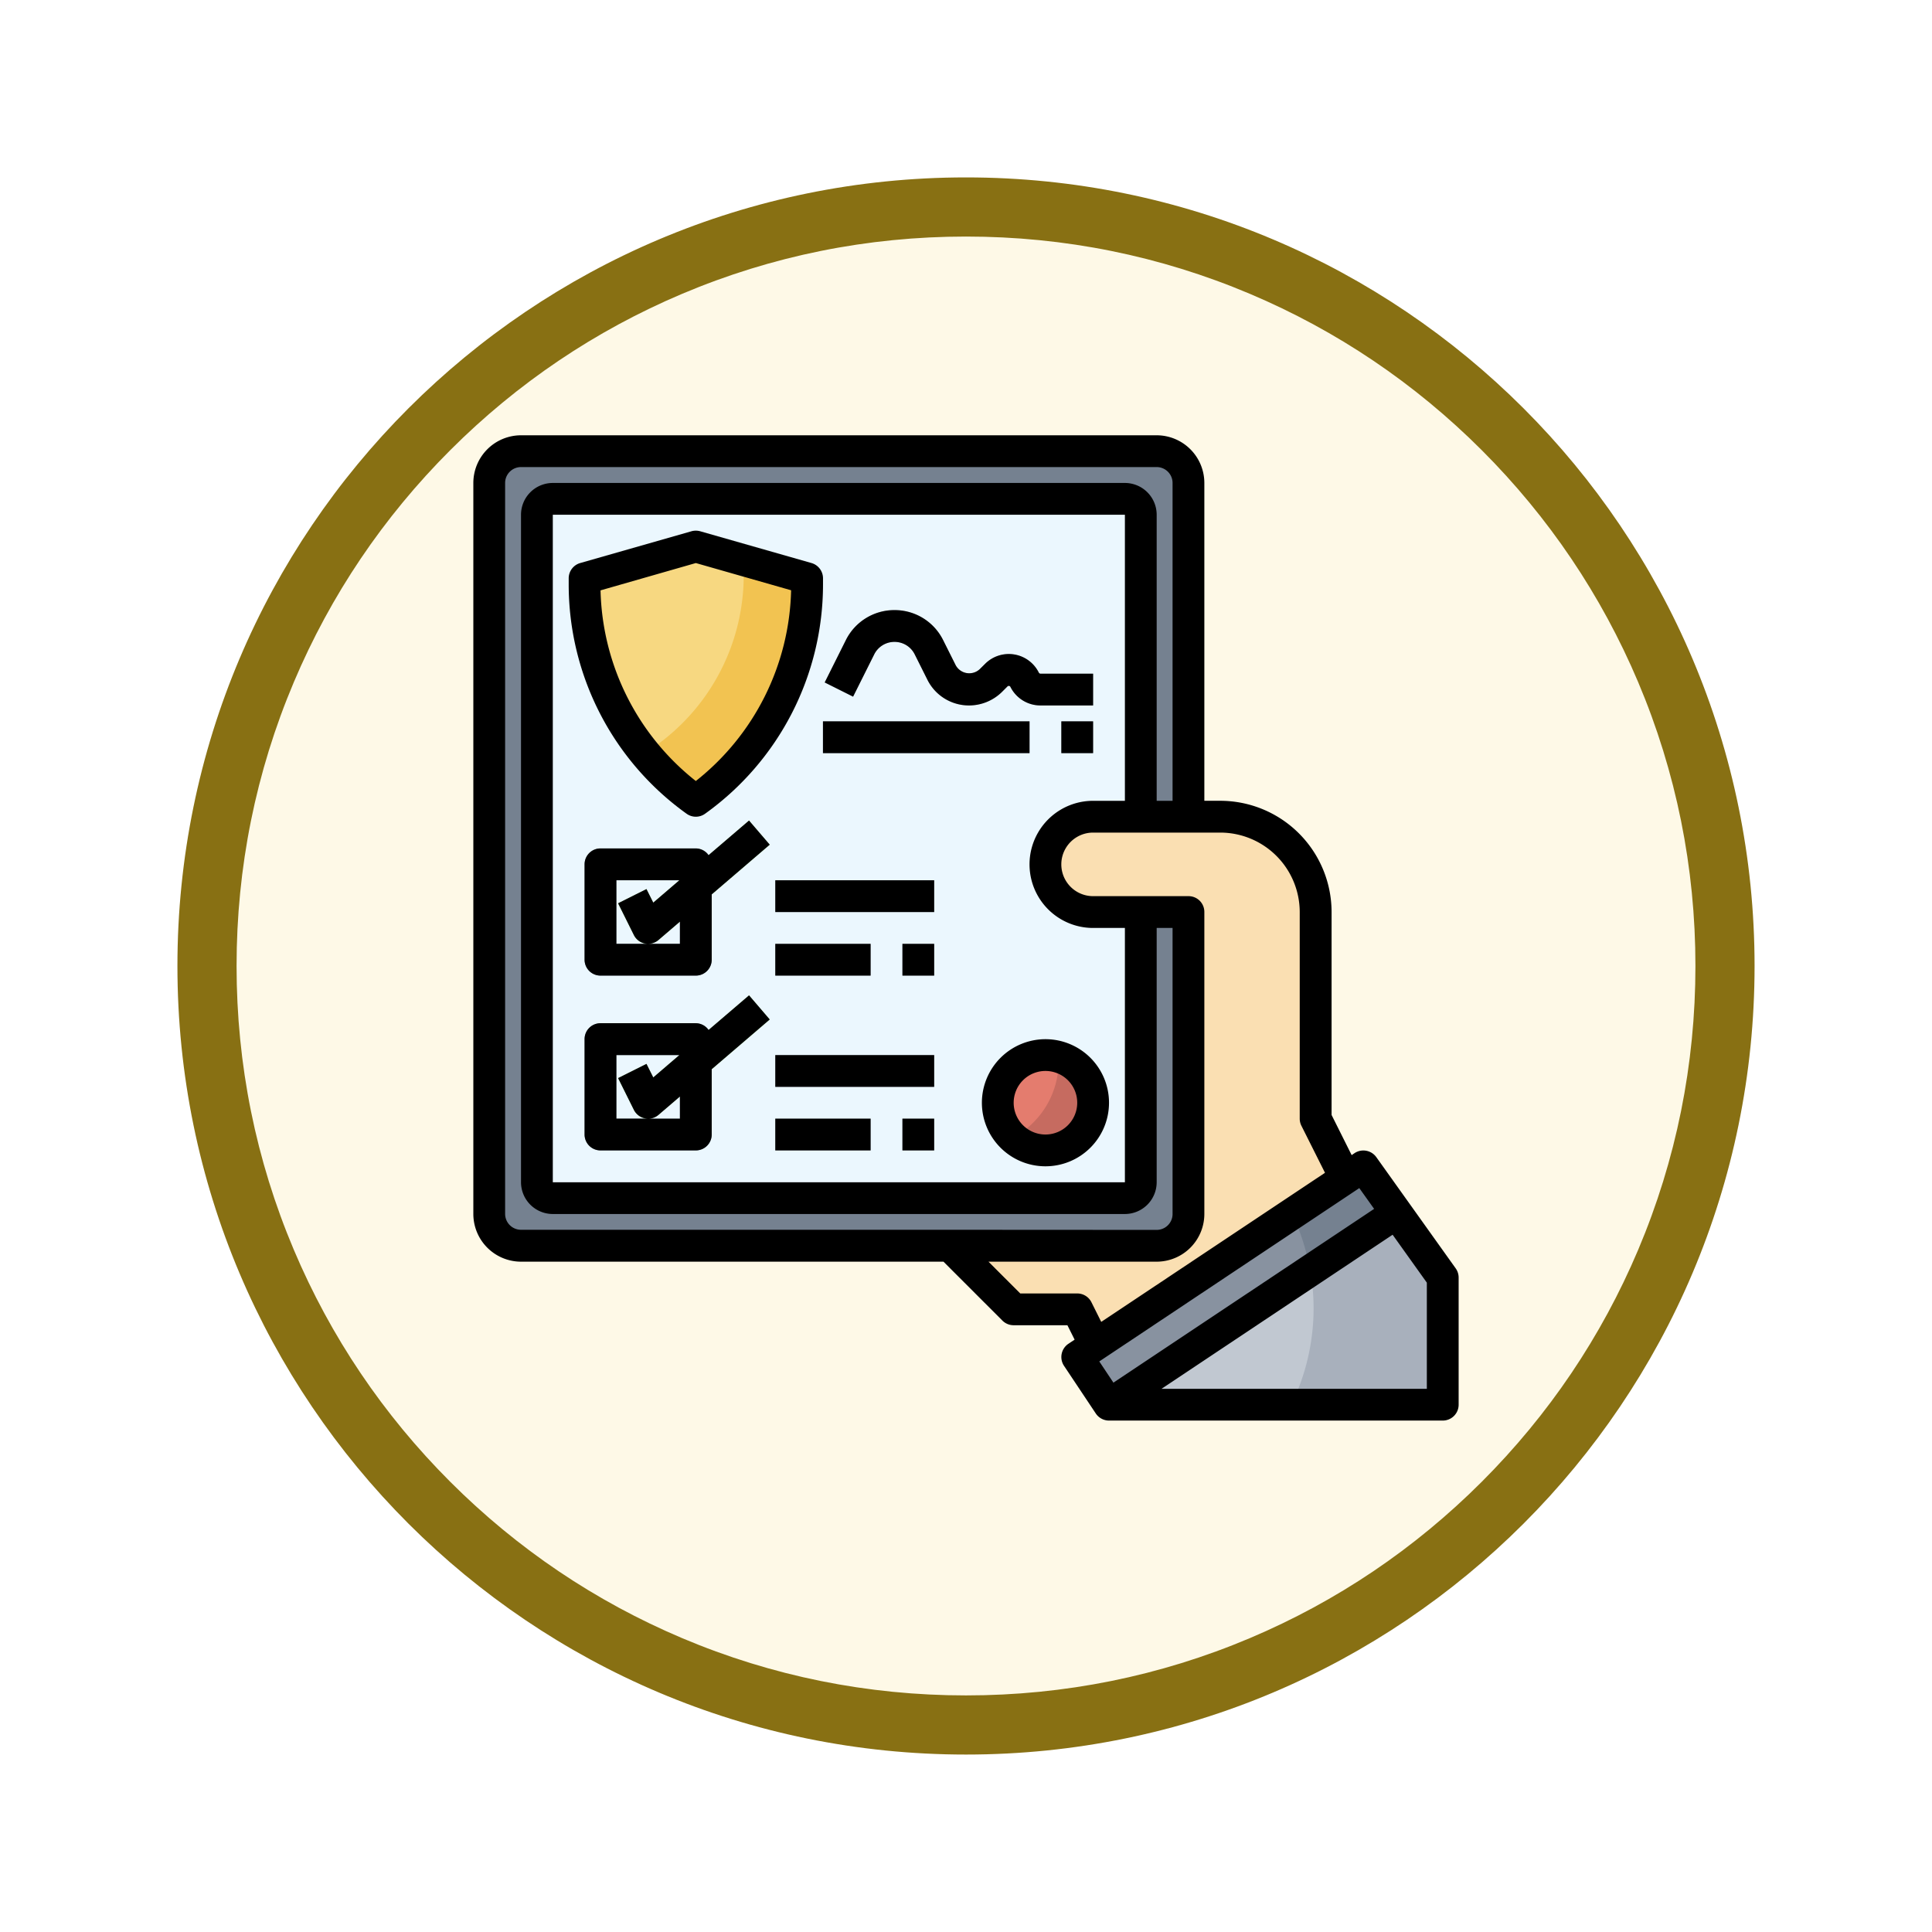 <svg xmlns="http://www.w3.org/2000/svg" xmlns:xlink="http://www.w3.org/1999/xlink" width="98" height="98" viewBox="0 0 98 98">
  <defs>
    <filter id="Trazado_904820" x="0" y="0" width="98" height="98" filterUnits="userSpaceOnUse">
      <feOffset dy="3" input="SourceAlpha"/>
      <feGaussianBlur stdDeviation="3" result="blur"/>
      <feFlood flood-opacity="0.161"/>
      <feComposite operator="in" in2="blur"/>
      <feComposite in="SourceGraphic"/>
    </filter>
  </defs>
  <g id="Grupo_1210669" data-name="Grupo 1210669" transform="translate(-611 -2583.93)">
    <g id="Grupo_1210393" data-name="Grupo 1210393" transform="translate(0 -9893.312)">
      <g id="Grupo_1210130" data-name="Grupo 1210130" transform="translate(411 11715.241)">
        <g id="Grupo_1202705" data-name="Grupo 1202705" transform="translate(209 768)">
          <g id="Grupo_1173585" data-name="Grupo 1173585" transform="translate(0 0)">
            <g id="Grupo_1173428" data-name="Grupo 1173428">
              <g id="Grupo_1171958" data-name="Grupo 1171958">
                <g id="Grupo_1167341" data-name="Grupo 1167341">
                  <g id="Grupo_1166792" data-name="Grupo 1166792">
                    <g transform="matrix(1, 0, 0, 1, -9, -6)" filter="url(#Trazado_904820)">
                      <g id="Trazado_904820-2" data-name="Trazado 904820" transform="translate(9 6)" fill="#fef9e7">
                        <path d="M 40 78.5 C 34.802 78.5 29.76 77.482 25.015 75.475 C 20.43 73.536 16.313 70.76 12.776 67.224 C 9.24 63.687 6.464 59.57 4.525 54.985 C 2.518 50.24 1.5 45.198 1.5 40 C 1.5 34.802 2.518 29.76 4.525 25.015 C 6.464 20.43 9.24 16.313 12.776 12.776 C 16.313 9.24 20.43 6.464 25.015 4.525 C 29.76 2.518 34.802 1.5 40 1.5 C 45.198 1.5 50.24 2.518 54.985 4.525 C 59.57 6.464 63.687 9.24 67.224 12.776 C 70.76 16.313 73.536 20.43 75.475 25.015 C 77.482 29.76 78.5 34.802 78.5 40 C 78.5 45.198 77.482 50.24 75.475 54.985 C 73.536 59.57 70.76 63.687 67.224 67.224 C 63.687 70.76 59.57 73.536 54.985 75.475 C 50.24 77.482 45.198 78.5 40 78.5 Z" stroke="none"/>
                        <path d="M 40 3 C 35.004 3 30.158 3.978 25.599 5.906 C 21.193 7.77 17.236 10.438 13.837 13.837 C 10.438 17.236 7.77 21.193 5.906 25.599 C 3.978 30.158 3 35.004 3 40 C 3 44.996 3.978 49.842 5.906 54.401 C 7.77 58.807 10.438 62.764 13.837 66.163 C 17.236 69.562 21.193 72.23 25.599 74.094 C 30.158 76.022 35.004 77 40 77 C 44.996 77 49.842 76.022 54.401 74.094 C 58.807 72.23 62.764 69.562 66.163 66.163 C 69.562 62.764 72.23 58.807 74.094 54.401 C 76.022 49.842 77 44.996 77 40 C 77 35.004 76.022 30.158 74.094 25.599 C 72.23 21.193 69.562 17.236 66.163 13.837 C 62.764 10.438 58.807 7.77 54.401 5.906 C 49.842 3.978 44.996 3 40 3 M 40 0 C 62.091 0 80 17.909 80 40 C 80 62.091 62.091 80 40 80 C 17.909 80 -7.62939453125e-06 62.091 -7.62939453125e-06 40 C -7.62939453125e-06 17.909 17.909 0 40 0 Z" stroke="none" fill="#887013"/>
                      </g>
                    </g>
                  </g>
                </g>
              </g>
            </g>
          </g>
        </g>
      </g>
    </g>
    <g id="checklist_2563777_1_" data-name="checklist_2563777 (1)" transform="translate(634.01 2605.01)">
      <path id="Trazado_1054323" data-name="Trazado 1054323" d="M40.612,59.092,39,56.673,53.51,47l4.031,5.643v6.449Z" transform="translate(-7.368 -8.919)" fill="#a8b0bc"/>
      <path id="Trazado_1054324" data-name="Trazado 1054324" d="M40.612,59.67h9.246a11.127,11.127,0,0,0,.044-9.685L39,57.252Z" transform="translate(-7.368 -9.498)" fill="#c1c8d1"/>
      <path id="Trazado_1054325" data-name="Trazado 1054325" d="M55.2,49.37,40.612,59.092,39,56.673,53.51,47Z" transform="translate(-7.368 -8.919)" fill="#758190"/>
      <path id="Trazado_1054326" data-name="Trazado 1054326" d="M37.469,3.612A1.612,1.612,0,0,0,35.857,2H3.612A1.612,1.612,0,0,0,2,3.612V40.693a1.612,1.612,0,0,0,1.612,1.612H35.857a1.612,1.612,0,0,0,1.612-1.612Z" transform="translate(-0.194 -0.194)" fill="#758190"/>
      <path id="Trazado_1054327" data-name="Trazado 1054327" d="M35.632,5.806A.806.806,0,0,0,34.826,5H5.806A.806.806,0,0,0,5,5.806V39.663a.806.806,0,0,0,.806.806h29.02a.806.806,0,0,0,.806-.806Z" transform="translate(-0.776 -0.776)" fill="#ebf7fe"/>
      <g id="Grupo_1210655" data-name="Grupo 1210655" transform="translate(6.643 21.958)">
        <path id="Trazado_1054328" data-name="Trazado 1054328" d="M13.642,33.448H8.806A.805.805,0,0,1,8,32.642V27.805A.805.805,0,0,1,8.806,27h4.836a.805.805,0,0,1,.806.806v4.837A.805.805,0,0,1,13.642,33.448Zm-4.03-1.612h3.224V28.611H9.612Z" transform="translate(-8 -26.999)" fill="#758190"/>
      </g>
      <g id="Grupo_1210656" data-name="Grupo 1210656" transform="translate(6.643 30.825)">
        <path id="Trazado_1054329" data-name="Trazado 1054329" d="M13.642,44.448H8.806A.805.805,0,0,1,8,43.642V38.805A.805.805,0,0,1,8.806,38h4.836a.805.805,0,0,1,.806.806v4.837A.805.805,0,0,1,13.642,44.448Zm-4.03-1.612h3.224V39.611H9.612Z" transform="translate(-8 -37.999)" fill="#758190"/>
      </g>
      <g id="Grupo_1210657" data-name="Grupo 1210657" transform="translate(8.34 20.541)">
        <path id="Trazado_1054330" data-name="Trazado 1054330" d="M11.633,31.5a.818.818,0,0,1-.16-.016.805.805,0,0,1-.561-.43l-.806-1.612,1.441-.721.345.688,4.858-4.164,1.05,1.224L12.158,31.3a.811.811,0,0,1-.525.194Z" transform="translate(-10.106 -25.241)" fill="#96cc7f"/>
      </g>
      <g id="Grupo_1210658" data-name="Grupo 1210658" transform="translate(8.34 29.408)">
        <path id="Trazado_1054331" data-name="Trazado 1054331" d="M11.633,42.5a.818.818,0,0,1-.16-.016.805.805,0,0,1-.561-.43l-.806-1.612,1.441-.721.345.688,4.858-4.164,1.05,1.224L12.158,42.3a.811.811,0,0,1-.525.194Z" transform="translate(-10.106 -36.241)" fill="#96cc7f"/>
      </g>
      <g id="Grupo_1210659" data-name="Grupo 1210659" transform="translate(16.316 23.571)">
        <path id="Trazado_1054332" data-name="Trazado 1054332" d="M20,29h8.06v1.612H20Z" transform="translate(-20 -29)" fill="#c1c8d1"/>
      </g>
      <g id="Grupo_1210660" data-name="Grupo 1210660" transform="translate(16.316 26.796)">
        <path id="Trazado_1054333" data-name="Trazado 1054333" d="M20,33h4.836v1.612H20Z" transform="translate(-20 -33)" fill="#c1c8d1"/>
      </g>
      <g id="Grupo_1210661" data-name="Grupo 1210661" transform="translate(22.765 26.796)">
        <path id="Trazado_1054334" data-name="Trazado 1054334" d="M28,33h1.611v1.612H28Z" transform="translate(-28 -33)" fill="#c1c8d1"/>
      </g>
      <g id="Grupo_1210662" data-name="Grupo 1210662" transform="translate(16.316 32.438)">
        <path id="Trazado_1054335" data-name="Trazado 1054335" d="M20,40h8.06v1.612H20Z" transform="translate(-20 -40)" fill="#c1c8d1"/>
      </g>
      <g id="Grupo_1210663" data-name="Grupo 1210663" transform="translate(16.316 35.663)">
        <path id="Trazado_1054336" data-name="Trazado 1054336" d="M20,44h4.837v1.612H20Z" transform="translate(-20 -44)" fill="#c1c8d1"/>
      </g>
      <g id="Grupo_1210664" data-name="Grupo 1210664" transform="translate(22.765 35.663)">
        <path id="Trazado_1054337" data-name="Trazado 1054337" d="M28,44h1.611v1.612H28Z" transform="translate(-28 -44)" fill="#c1c8d1"/>
      </g>
      <path id="Trazado_1054338" data-name="Trazado 1054338" d="M8,9.612v.321A13.475,13.475,0,0,0,13.643,20.9,13.475,13.475,0,0,0,19.286,9.933V9.612L13.643,8Z" transform="translate(-1.357 -1.357)" fill="#f2c351"/>
      <g id="Grupo_1210665" data-name="Grupo 1210665" transform="translate(18.819 9.867)">
        <path id="Trazado_1054339" data-name="Trazado 1054339" d="M36.723,16.836H34.054a1.7,1.7,0,0,1-1.525-.942.085.085,0,0,0-.068-.049.092.092,0,0,0-.081.026l-.272.272a2.386,2.386,0,0,1-1.675.693,2.353,2.353,0,0,1-2.118-1.309l-.64-1.279a1.14,1.14,0,0,0-1.026-.635h0a1.144,1.144,0,0,0-1.029.635l-1.072,2.143-1.441-.721,1.072-2.143A2.746,2.746,0,0,1,26.647,12h0a2.744,2.744,0,0,1,2.469,1.527l.64,1.279a.782.782,0,0,0,1.211.2l.272-.272a1.7,1.7,0,0,1,2.731.443.093.093,0,0,0,.083.051h2.669v1.612Z" transform="translate(-23.105 -12)" fill="#c1c8d1"/>
      </g>
      <g id="Grupo_1210666" data-name="Grupo 1210666" transform="translate(18.734 15.51)">
        <path id="Trazado_1054340" data-name="Trazado 1054340" d="M23,19H33.478v1.612H23Z" transform="translate(-22.999 -19)" fill="#a8b0bc"/>
      </g>
      <g id="Grupo_1210667" data-name="Grupo 1210667" transform="translate(30.825 15.51)">
        <path id="Trazado_1054341" data-name="Trazado 1054341" d="M38,19H39.61v1.612H38Z" transform="translate(-37.999 -19)" fill="#a8b0bc"/>
      </g>
      <ellipse id="Elipse_13459" data-name="Elipse 13459" cx="2" cy="2.5" rx="2" ry="2.5" transform="translate(27.99 31.99)" fill="#c66b60"/>
      <path id="Trazado_1054342" data-name="Trazado 1054342" d="M51.052,43.339l-1.511-3.023V29.837A4.836,4.836,0,0,0,44.7,25H38.255a2.418,2.418,0,1,0,0,4.837h4.837V45.153a1.612,1.612,0,0,1-1.612,1.612H31l3.224,3.224h3.224l.907,1.814" transform="translate(-5.817 -4.653)" fill="#fadfb2"/>
      <path id="Trazado_1054343" data-name="Trazado 1054343" d="M8,9.612v.321a13.47,13.47,0,0,0,3.058,8.539,10.62,10.62,0,0,0,5.014-9.019c0-.26-.02-.515-.039-.77L13.643,8Z" transform="translate(-1.357 -1.357)" fill="#f7d881"/>
      <path id="Trazado_1054344" data-name="Trazado 1054344" d="M34,42.418a2.4,2.4,0,0,0,.773,1.764,4.362,4.362,0,0,0,2.311-3.85c0-.078-.007-.154-.011-.231A2.386,2.386,0,0,0,34,42.418Z" transform="translate(-6.398 -7.562)" fill="#e47c6e"/>
      <path id="Trazado_1054345" data-name="Trazado 1054345" d="M40.612,59.67l10.2-6.8a11.153,11.153,0,0,0-.913-2.887L39,57.252Z" transform="translate(-7.368 -9.497)" fill="#8892a0"/>
      <g id="Grupo_1210668" data-name="Grupo 1210668" transform="translate(1 1)">
        <path id="Trazado_1054346" data-name="Trazado 1054346" d="M14.285,27a.791.791,0,0,0-.643-.344H8.806A.805.805,0,0,0,8,27.465V32.3a.805.805,0,0,0,.806.806h4.836a.805.805,0,0,0,.806-.806V28.988l2.943-2.523-1.05-1.224ZM9.612,28.271h3.195l-1.323,1.134-.345-.688L9.7,29.438,10.5,31.05a.808.808,0,0,0,.561.43.849.849,0,0,0,.156.016H9.612Zm3.224,3.224H11.227a.809.809,0,0,0,.522-.194l1.087-.932v1.126Z" transform="translate(-2.357 -5.7)"/>
        <path id="Trazado_1054347" data-name="Trazado 1054347" d="M16.342,36.241,14.286,38a.792.792,0,0,0-.644-.345H8.806A.805.805,0,0,0,8,38.465V43.3a.805.805,0,0,0,.806.806h4.836a.805.805,0,0,0,.806-.806V39.988l2.943-2.523Zm-6.73,3.03h3.195l-1.323,1.134-.345-.688L9.7,40.438,10.5,42.05a.808.808,0,0,0,.561.43.849.849,0,0,0,.156.016H9.612ZM12.836,42.5H11.227a.809.809,0,0,0,.522-.194l1.087-.932V42.5Z" transform="translate(-2.357 -7.833)"/>
        <path id="Trazado_1054348" data-name="Trazado 1054348" d="M20,29h8.06v1.612H20Z" transform="translate(-4.684 -6.429)"/>
        <path id="Trazado_1054349" data-name="Trazado 1054349" d="M20,33h4.836v1.612H20Z" transform="translate(-4.684 -7.204)"/>
        <path id="Trazado_1054350" data-name="Trazado 1054350" d="M28,33h1.611v1.612H28Z" transform="translate(-6.235 -7.204)"/>
        <path id="Trazado_1054351" data-name="Trazado 1054351" d="M20,40h8.06v1.612H20Z" transform="translate(-4.684 -8.562)"/>
        <path id="Trazado_1054352" data-name="Trazado 1054352" d="M20,44h4.836v1.612H20Z" transform="translate(-4.684 -9.337)"/>
        <path id="Trazado_1054353" data-name="Trazado 1054353" d="M28,44h1.611v1.612H28Z" transform="translate(-6.235 -9.337)"/>
        <path id="Trazado_1054354" data-name="Trazado 1054354" d="M12.98,21.359a.8.8,0,0,0,.938,0A14.308,14.308,0,0,0,19.9,9.738v-.32a.807.807,0,0,0-.584-.775L13.67,7.031a.82.82,0,0,0-.443,0L7.584,8.643A.806.806,0,0,0,7,9.418v.321A14.305,14.305,0,0,0,12.98,21.359Zm.469-12.716,4.833,1.381A12.694,12.694,0,0,1,13.448,19.7a12.7,12.7,0,0,1-4.833-9.671Z" transform="translate(-2.163 -2.163)"/>
        <path id="Trazado_1054355" data-name="Trazado 1054355" d="M50.828,43.255,46.8,37.612a.809.809,0,0,0-1.1-.2l-.148.1-1.018-2.036V25.183a5.649,5.649,0,0,0-5.643-5.643H38.08V3.418A2.421,2.421,0,0,0,35.661,1H3.418A2.421,2.421,0,0,0,1,3.418V40.5a2.421,2.421,0,0,0,2.418,2.418h21.43l2.989,2.989a.805.805,0,0,0,.571.235h2.726l.366.731-.315.21a.807.807,0,0,0-.223,1.118l1.612,2.418a.808.808,0,0,0,.671.359H50.173a.805.805,0,0,0,.806-.806V43.724a.807.807,0,0,0-.151-.469ZM25.183,41.3H3.418a.806.806,0,0,1-.806-.806V3.418a.806.806,0,0,1,.806-.806H35.662a.806.806,0,0,1,.806.806V19.541h-.806V5.031A1.613,1.613,0,0,0,34.05,3.418H5.031A1.613,1.613,0,0,0,3.418,5.031V38.887A1.613,1.613,0,0,0,5.031,40.5H34.05a1.613,1.613,0,0,0,1.612-1.612V25.99h.806V40.5a.806.806,0,0,1-.806.806ZM32.438,25.99H34.05v12.9H5.031V5.031H34.05v14.51H32.437a3.224,3.224,0,0,0,0,6.449Zm-.085,18.986a.806.806,0,0,0-.721-.446H28.742l-1.612-1.612h8.533A2.421,2.421,0,0,0,38.08,40.5V25.183a.8.8,0,0,0-.806-.806H32.437a1.612,1.612,0,0,1,0-3.224h6.45a4.035,4.035,0,0,1,4.031,4.031V35.663a.809.809,0,0,0,.085.36L44.2,38.409,32.85,45.972Zm13.587-5.79.752,1.054L33.468,49.054l-.717-1.076Zm3.426,10.181H35.907L47.63,41.551l1.736,2.431Z" transform="translate(-1 -1)"/>
        <path id="Trazado_1054356" data-name="Trazado 1054356" d="M36.724,15.224H34.055a.094.094,0,0,1-.084-.051,1.7,1.7,0,0,0-2.731-.443L30.967,15a.781.781,0,0,1-1.211-.2l-.64-1.279A2.742,2.742,0,0,0,26.648,12h0a2.745,2.745,0,0,0-2.469,1.527l-1.071,2.143,1.441.721,1.071-2.143a1.144,1.144,0,0,1,1.029-.635h0a1.141,1.141,0,0,1,1.027.636l.64,1.279a2.355,2.355,0,0,0,2.118,1.309,2.385,2.385,0,0,0,1.674-.693l.272-.272a.09.09,0,0,1,.081-.026.085.085,0,0,1,.068.049,1.7,1.7,0,0,0,1.526.942h2.669V15.224Z" transform="translate(-5.286 -3.133)"/>
        <path id="Trazado_1054357" data-name="Trazado 1054357" d="M23,19H33.479v1.612H23Z" transform="translate(-5.266 -4.49)"/>
        <path id="Trazado_1054358" data-name="Trazado 1054358" d="M38,19h1.611v1.612H38Z" transform="translate(-8.174 -4.49)"/>
        <path id="Trazado_1054359" data-name="Trazado 1054359" d="M33,42.224A3.224,3.224,0,1,0,36.224,39,3.228,3.228,0,0,0,33,42.224Zm3.224-1.612a1.612,1.612,0,1,1-1.612,1.612A1.613,1.613,0,0,1,36.224,40.612Z" transform="translate(-7.204 -8.368)"/>
      </g>
    </g>
  </g>
</svg>
